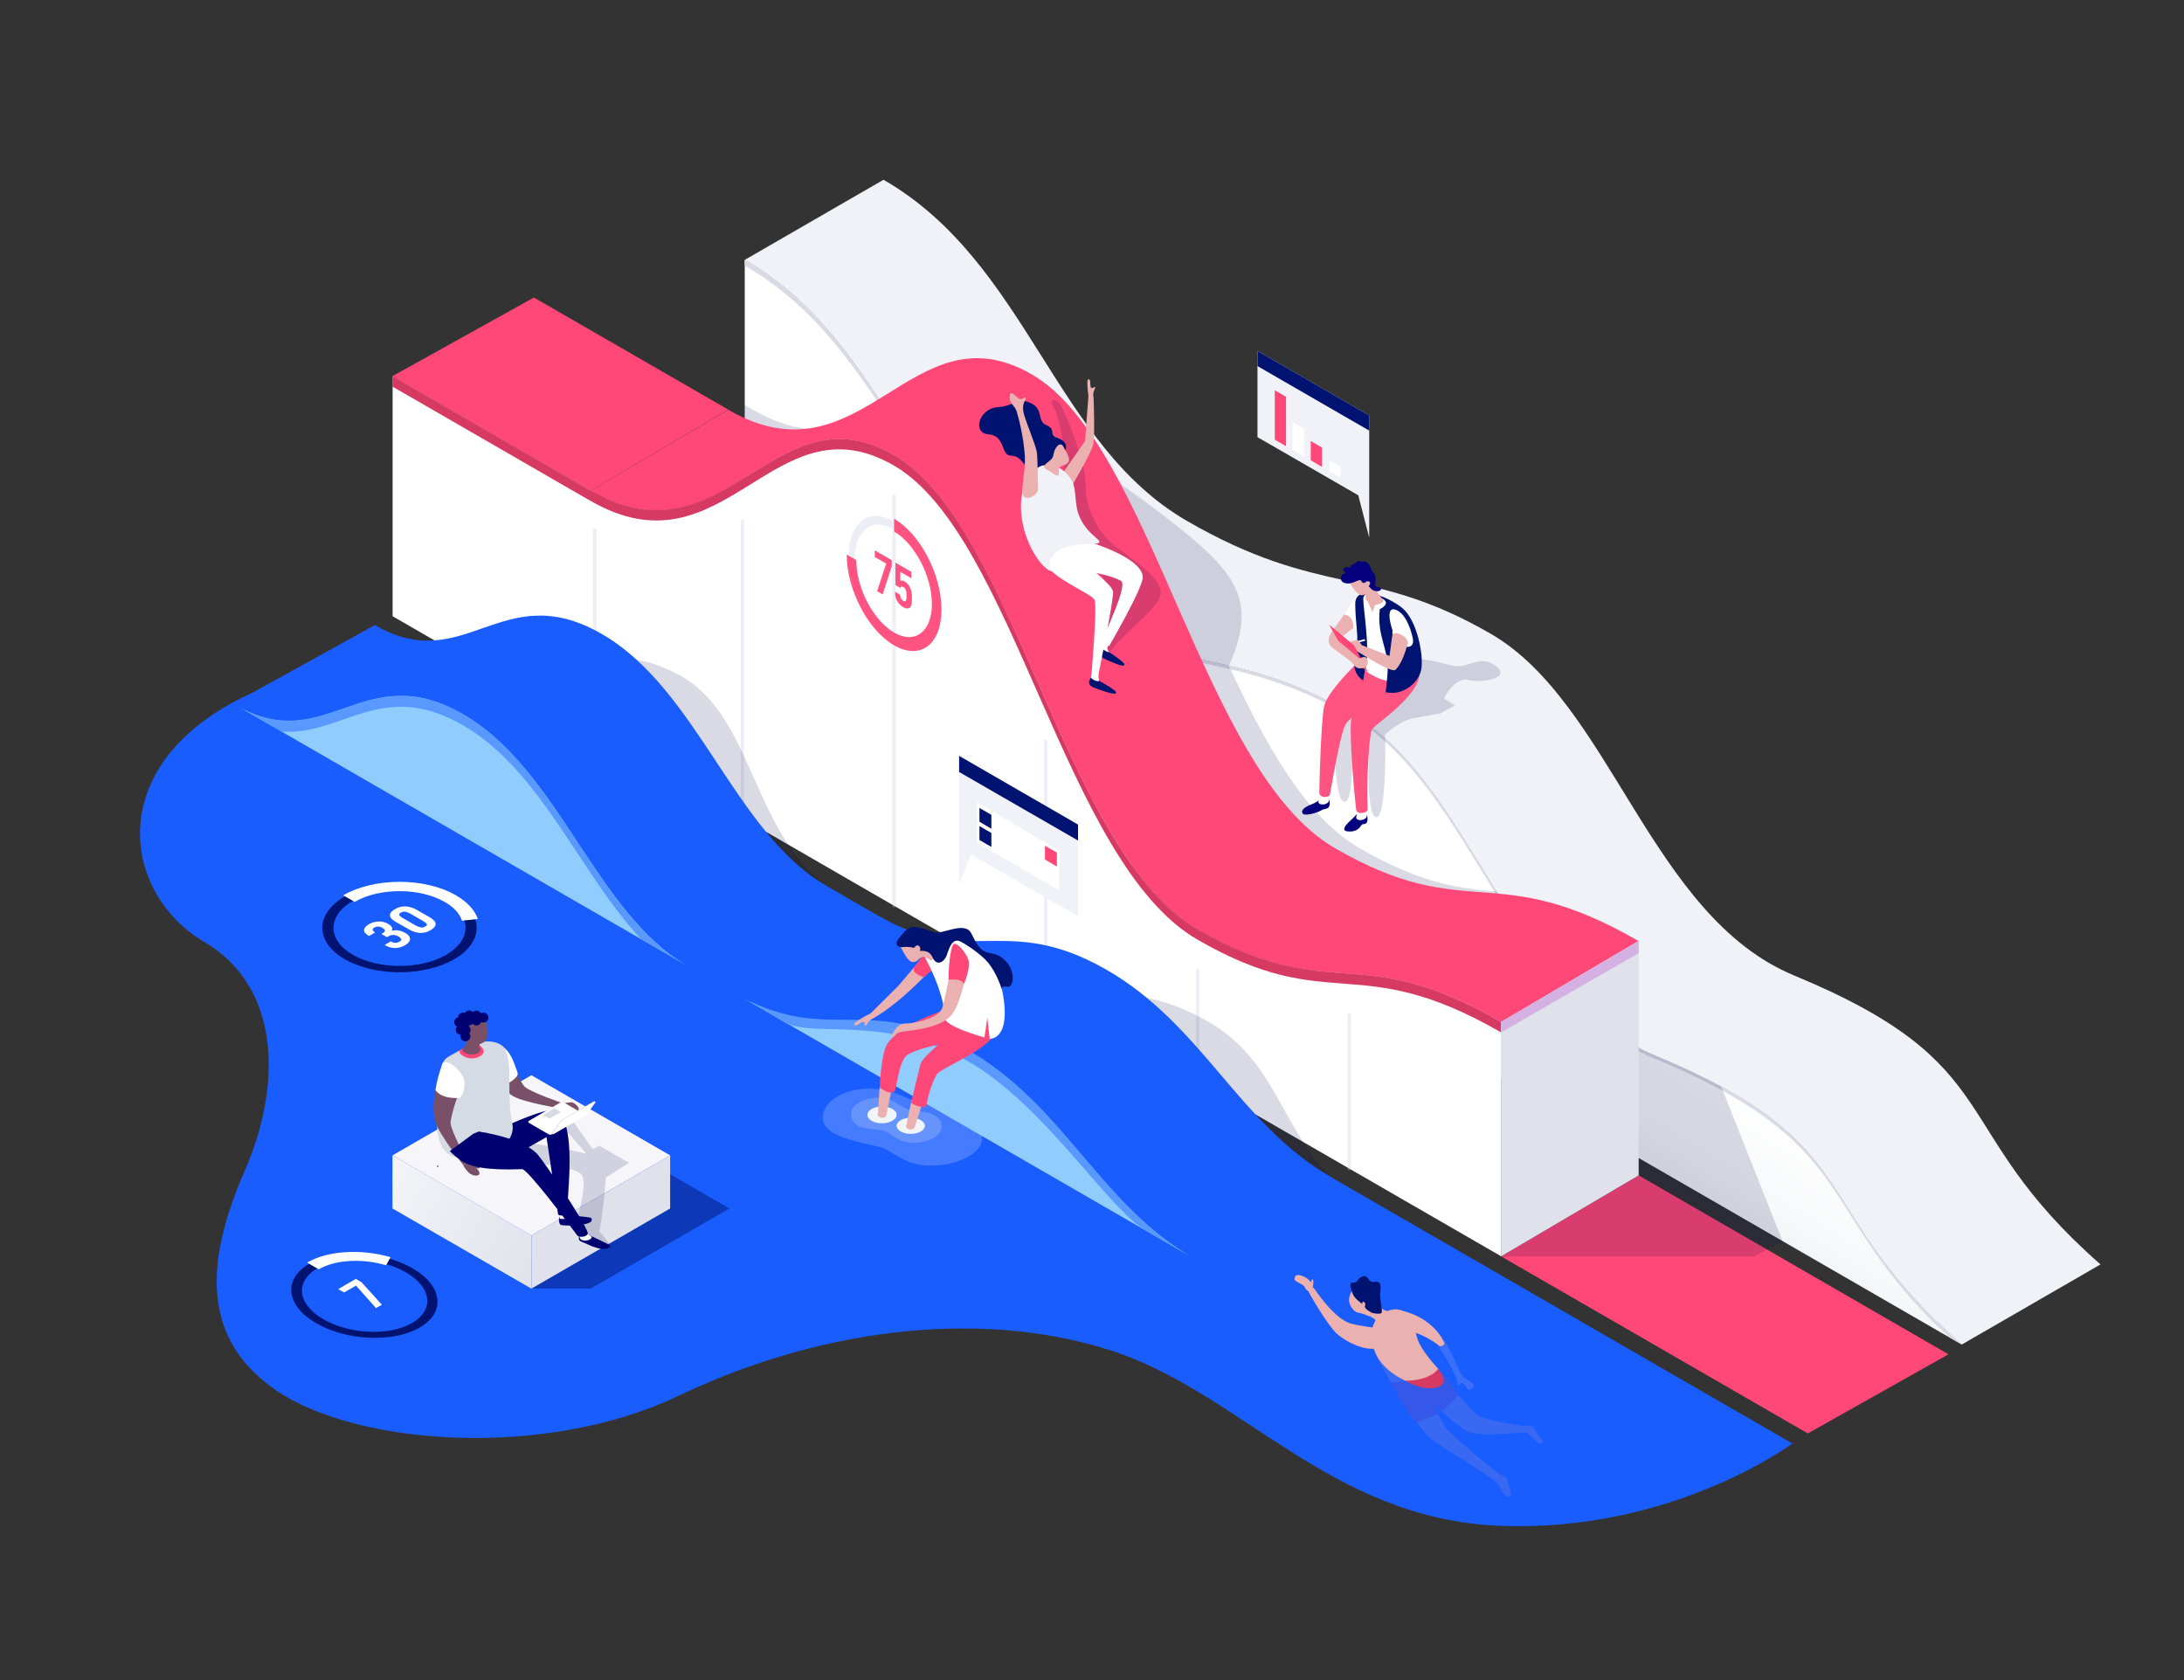 <?xml version="1.0" encoding="utf-8"?>
<!-- Generator: Adobe Illustrator 26.0.1, SVG Export Plug-In . SVG Version: 6.00 Build 0)  -->
<svg version="1.1" id="Layer_1" xmlns="http://www.w3.org/2000/svg" xmlns:xlink="http://www.w3.org/1999/xlink" x="0px" y="0px"
	 viewBox="0 0 1300 1000" style="enable-background:new 0 0 1300 1000;" xml:space="preserve">
<rect x="0" y="0" width="1300" height="1000" fill="#333333" stroke="none"/>
<style type="text/css">
	.st0{fill:#1A5DFF;}
	.st1{fill:#FF4778;}
	.st2{opacity:0.2;fill:#F0F5FA;enable-background:new    ;}
	.st3{fill:#F0F5FA;}
	.st4{opacity:0.15;fill:#F5D5D5;enable-background:new    ;}
	.st5{opacity:0.15;}
	.st6{fill:#EBB0B0;}
	.st7{fill:#D63A63;}
	.st8{fill:#001370;}
	.st9{fill:url(#SVGID_1_);}
	.st10{fill:#F1F2F7;}
	.st11{fill:#D8DAE5;}
	.st12{opacity:0.15;fill:#000C47;enable-background:new    ;}
	.st13{fill:#FFFFFF;}
	.st14{opacity:0.3;}
	.st15{fill:#C3C5E6;}
	.st16{fill:#DFE1EB;}
	.st17{fill:#D5B1E3;}
	.st18{fill:#EDEDF5;}
	.st19{fill:#FF5482;}
	.st20{fill:url(#SVGID_00000151534841463369626970000012744027876174549912_);}
	.st21{fill:url(#SVGID_00000083080895673655915810000009250254993521342891_);}
	.st22{fill:url(#SVGID_00000172427143469541436110000002675198282837966979_);}
	.st23{fill:#91CCFF;}
	.st24{fill:#5999FF;}
	.st25{opacity:0.5;}
	.st26{fill:url(#SVGID_00000034808456718910341570000015570122834584996027_);}
	.st27{fill:#F6F6FA;}
	.st28{fill:#7A5068;}
	.st29{fill:#000070;}
	.st30{fill:#D5DBE4;}
	.st31{fill:#685952;}
</style>
<g>
	<g id="Layer1">
		<path class="st0" d="M150.1,412.4c-89.4,40.6-78.5,118.7-28.6,148.2s43.2,92.7,24.7,135c-21.2,48.5-30.3,98.2,17.5,131.5
			s160.6,41.8,240.4,3.6s174.5-52.3,254.3-27.8s132.2,101.3,234.7,105.3s173.8-49,173.8-49L223.1,372.1L150.1,412.4z"/>
		<polygon class="st1" points="1159.8,806.1 1076.1,853.2 893.5,747.8 975.4,699.6 		"/>
		<g>
			<path class="st2" d="M545.6,655.9c-7.9-2.6-14.3-7.9-28.6-7.9c-15.6,0-27.3,8.2-27.3,17.2c0,13.3,29.4,15.2,36.9,18.6
				s13.1,10,27.4,10c15.7,0,30.5-7.1,30.5-16.1C584.5,660.9,553.5,658.5,545.6,655.9z"/>
			<path class="st2" d="M540.6,660.4c-4.6-1.5-9-7-17.4-7c-9.2,0-16.6,4.3-16.6,9.5c0,11,15.9,8.4,20.3,10.4s8.6,6.9,17,6.9
				c9.2,0,16.6-4.3,16.6-9.5C560.5,660.9,545.2,661.9,540.6,660.4z"/>
			<path class="st3" d="M533.7,663.6c0,2.7-3.9,5-8.7,5s-8.7-2.2-8.7-5s3.9-5,8.7-5S533.7,660.8,533.7,663.6z"/>
			<path class="st3" d="M550.5,670.1c0,2.7-3.8,4.8-8.4,4.8s-8.4-2.2-8.4-4.8s3.8-4.8,8.4-4.8S550.5,667.4,550.5,670.1z"/>
		</g>
		<g>
			<path class="st4" d="M855.9,800.9c4.4,5.8,12,20,11.6,21.8s1.3,2.6,1.7,1s2.4-0.1,3.9,2.5s6-0.9,3.1-3.1s-5.2-2.4-7-6.3
				s-6.3-13.6-8.6-17.6S855.9,800.9,855.9,800.9z"/>
			<g class="st5">
				<path class="st6" d="M829.7,825.2c0,0,13.9,24.2,22.2,31.2c6.7,5.7,27.6,16.8,39.3,26.3c2,1.6,3.2,7.7,6.5,8s0.3-5.2-0.2-8.7
					s-1.3-2.2-4.8-4.4c-3.1-1.9-28.8-23.4-31.7-27.2S846.5,823,846.5,823L829.7,825.2z"/>
				<path class="st6" d="M840.5,822.7c0,0,20.2,21.2,31.8,28.7c7.4,4.7,33.9,0.7,36.3,1.2s5.4,6.8,8.8,6.6s-2.5-4.9-3.7-8.2
					s-3.2-2.1-6.8-2.3s-24.8-3.7-28.3-6.9s-22-24.2-22-24.2L840.5,822.7z"/>
				<path class="st7" d="M856,814.8c4.8,4.7,8.8,10.1,12.2,15.9l-9.8,9.1l-4.5-3.4l2.3,5.3l-12.8,4.9c-5.6-4.3-15.9-24.6-15.9-24.6
					C853.9,823,856,814.8,856,814.8z"/>
				<path class="st6" d="M827.9,823c-3.3-6.7-9.6-16.9-8.9-16.9s30.1,14.5,30.1,14.5L827.9,823z"/>
			</g>
			<path class="st6" d="M781.6,765.1c0.5-3.8-0.4-3.9-0.7-3.5s-0.3,1.5-0.7,1.5s-0.2-0.8-2.4-2.3s-7.4-3.7-7.2,0.7
				c0.1,1.5,5.5,2.9,6.1,4.7c0.5,1.2,1.5,2.2,2.8,2.7l1.8-1C781.2,767.8,781.5,765.6,781.6,765.1z"/>
			<path class="st6" d="M817,790.2c-2.8,14.2,6.3,26.4,21.9,32.6s19.5-5.3,17.1-8.1c-19.5-21.6-9.1-21.1-17.6-31.7
				C831.2,774.4,818.5,782.5,817,790.2z"/>
			<path class="st6" d="M828.4,781.1c0-0.8-3.3-0.3-5.2-1.8c-1.7-1.4-3.2-3-4.6-4.8l-3.2,9c0,0,3.9,1.8,3.3,2.6
				C815.4,790.9,828.3,781.9,828.4,781.1z"/>
			<path class="st6" d="M815.4,783.6c-2.5-1.1-5-1.9-7.7-2.5c-1.4-0.3-5.6-4.1-4.5-9.1c1.3-6.1,9.4-11.2,15.4,2.6L815.4,783.6z"/>
			<path class="st8" d="M805,769.5c0.8,3.2,5.1,5.9,5.6,6.5s-0.1-0.9,0.6-1.1s1.9,0.5,1.3,2.3s2.8,3.4,3.8,4s4.7,1.1,5.9,0.4
				s-1.2-8.2-0.6-12.5s0.3-6.7-3.6-6.1s-3.3-4.4-6.8-3.3s-2.6,3.9-5.8,3.7S804.7,768.2,805,769.5z"/>
			<path class="st6" d="M782.3,767c-1.5-1.7-3.9-0.4-3.8,0.8s12,21.4,17.1,25.9c8.8,7.9,24.9,12.9,28.6,5.6
				c5.5-10.6-3.9-7.5-19.8-11.4C794.4,785.5,782.3,767,782.3,767z"/>
			<path class="st6" d="M855.9,800.4c1.4,1.7,3.9,0.4,3.8-0.8s-2.6-6-7.7-10.6c-8.8-7.9-24.9-12.9-28.6-5.6
				c-5.5,10.6-1,4.7,14.9,8.5C844.7,793.6,850.7,796.5,855.9,800.4z"/>
			<path class="st7" d="M856,814.8c-2.9,4-10,7.1-19.4,7c0,0,8.9,5.7,17.1,4.3c6.2-1,6.3-4.2,5.2-6.7
				C858.2,817.8,857.2,816.2,856,814.8z"/>
		</g>
		<g>
			
				<linearGradient id="SVGID_1_" gradientUnits="userSpaceOnUse" x1="793.498" y1="502.841" x2="709.498" y2="365.841" gradientTransform="matrix(1 0 0 -1 0 1000)">
				<stop  offset="0" style="stop-color:#FFFFFF"/>
				<stop  offset="0.31" style="stop-color:#F8F9FA"/>
				<stop  offset="0.76" style="stop-color:#E5E6EE"/>
				<stop  offset="1" style="stop-color:#D8DAE5"/>
				<stop  offset="1" style="stop-color:#EFEFF3"/>
			</linearGradient>
			<path class="st9" d="M443.3,382V154.7c85.9,49.6,101.1,157.2,180.6,203.1s108.9,25.6,180.6,67.1s95.1,168,180.6,203.4
				c129.3,53.6,89.2,90.3,182.6,172L443.3,382z"/>
			<path class="st10" d="M1067.9,580.6c-85.6-35.5-108.9-162-180.6-203.4S786.1,356,706.6,310.1S611.8,156.5,525.9,107l-82.6,47.7
				c85.9,49.6,101.1,157.2,180.6,203.1s108.9,25.6,180.6,67.1s95.1,168,180.6,203.4c129.3,53.6,89.2,90.3,182.6,172l82.6-47.7
				C1157.1,670.8,1197.2,634.2,1067.9,580.6z"/>
			<path class="st11" d="M985.2,628.3c-85.6-35.5-108.9-162-180.7-203.4s-101.1-21.1-180.6-67.1c-77.7-44.8-94-148.5-174.7-199.5
				l-5.9-3.6v3.4c85.9,49.6,101.1,155.7,180.6,201.6s108.9,25.6,180.6,67.1s95.1,168,180.6,203.4c119.3,49.5,96.4,87.1,165.2,156.4
				l10.3,9.5l7.2,4.1C1074.4,718.5,1114.6,681.9,985.2,628.3z"/>
			<path class="st12" d="M1024.6,646.8c-12.8-6.8-26-13-39.4-18.5c-42.1-17.5-69.2-57-94.3-97.6c-22.3-1.8-45.2-4.8-81.4-25.7
				c-32.2-18.6-56.1-61.5-78-108.7c17.2-38.6,4.8-55.3-34.2-85.8s-123.2-90.1-170.2-66.7c-22,12-46.2,19-78.9,0.1l-5-2.9V382
				l258,149l73.8,42.6l129,74.5l-10.6,99.8h150.7l17-9l0,0L1024.6,646.8z"/>
		</g>
		<g>
			<path class="st13" d="M712.9,553.1C633.3,507.2,604,312.4,532.2,270.9s-100.4,67.4-180.6,21l-117.9-68v142.9l118,68.1
				l541.9,312.9V608.3C807.7,558.8,792.4,599,712.9,553.1z"/>
			<path class="st1" d="M794.7,504.9C715.2,459,685.9,264.2,614.1,222.8s-100.4,67.4-180.6,21.1L351.6,292
				c80.2,46.3,108.9-62.5,180.6-21s101.1,236.2,180.6,282.1s94.8,5.7,180.7,55.2l81.8-48.2C889.5,510.6,874.3,550.8,794.7,504.9z"/>
			<path class="st7" d="M893.5,608.3c-85.9-49.6-101.1-9.3-180.7-55.2S604,312.4,532.2,270.9c-68.8-39.7-98,58.6-171,26l-9.7-5v6.2
				c80.2,46.3,108.9-62.5,180.6-21s101.2,236.3,180.7,282.2s94.8,5.7,180.7,55.2V608.3z"/>
			<g class="st14">
				<path class="st15" d="M712.9,644.5c-0.6,0-1-0.4-1-1v-66c0-0.6,0.4-1,1-1s1,0.4,1,1v66C713.9,644,713.4,644.5,712.9,644.5z"/>
				<path class="st15" d="M532.2,540.2c-0.6,0-1-0.4-1-1V295.4c0-0.6,0.4-1,1-1s1,0.4,1,1v243.8
					C533.2,539.7,532.8,540.2,532.2,540.2z"/>
				<path class="st15" d="M803.2,696.6c-0.6,0-1-0.4-1-1V604c0-0.6,0.4-1,1-1s1,0.4,1,1v91.7C804.2,696.2,803.7,696.6,803.2,696.6z"
					/>
				<path class="st15" d="M622.5,592.3c-0.6,0-1-0.4-1-1v-150c0-0.6,0.4-1,1-1s1,0.4,1,1v150C623.5,591.9,623.1,592.3,622.5,592.3z"
					/>
				<path class="st15" d="M441.9,488c-0.6,0-1-0.4-1-1V310.4c0-0.6,0.4-1,1-1s1,0.4,1,1V487C442.9,487.6,442.5,488,441.9,488z"/>
				<path class="st15" d="M354,437.3c-0.6,0-1-0.4-1-1V315.5c0-0.6,0.4-1,1-1s1,0.4,1,1v120.8C355,436.8,354.6,437.3,354,437.3z"/>
			</g>
			<polygon class="st16" points="975.4,560.2 975.4,699.6 893.5,747.8 893.5,608.3 			"/>
			<polygon class="st17" points="893.5,608.3 893.5,614.5 975.4,567.3 975.4,560.2 			"/>
			<path class="st12" d="M403.2,401.2c-26-13.4-36.6-8-51.6-8v53l140.5,81.1C447,494.6,448.5,424.5,403.2,401.2z"/>
			<path class="st12" d="M792.4,700.7c-30.4-29.9-32.8-69.7-73.9-93c-51.9-29.5-85.6-7.5-126.8-22.8L792.4,700.7z"/>
			<polygon class="st1" points="433.5,243.8 351.6,292 233.6,223.9 317.8,177.1 			"/>
			<polygon class="st7" points="351.6,292 351.6,298.2 233.6,230.1 233.6,223.9 			"/>
			<g>
				<path class="st18" d="M532.2,382.5c-14.9-8.6-27-31.8-27-51.7s12.1-29,27-20.4s27,31.8,27,51.7S547.1,391.1,532.2,382.5z
					 M532.2,315.1c-13-7.5-23.5,0.5-23.5,17.8s10.5,37.4,23.5,44.9s23.5-0.5,23.5-17.8S545.2,322.6,532.2,315.1z"/>
				<path class="st19" d="M532.2,384.1c-15.6-9-28.2-33.2-28.2-54l5.7,3.3c0,16.6,10.1,35.9,22.5,43.1s22.5-0.5,22.5-17
					s-10.1-35.9-22.5-43.1v-7.6c15.6,9,28.2,33.2,28.2,54S547.8,393.1,532.2,384.1z"/>
				<g>
					<path class="st19" d="M530.7,337.4l-5.3,16.4l-3.3-1.9l5.4-16.4l-6.8-4v-3.9l10.1,5.8V337.4z"/>
					<path class="st19" d="M532.8,352.7v-0.5l3,1.8v0.2c0,0.7,0.2,1.4,0.5,2c0.3,0.6,0.8,1.1,1.4,1.4c0.7,0.4,1.1,0.4,1.4,0
						c0.4-0.6,0.5-1.4,0.5-2.1v-1.8c0-0.9-0.1-1.9-0.5-2.7c-0.3-0.7-0.8-1.3-1.5-1.6c-0.8-0.5-1.5-0.3-1.8,0.5l-2.8-1.7v-13.3
						l9.5,5.5v3.8l-6.6-3.8v5.3c0.8-0.3,1.8-0.2,2.5,0.4c1.5,0.8,2.6,2.1,3.3,3.7c0.8,1.8,1.2,3.7,1.1,5.6v2.2
						c0,2.1-0.5,3.6-1.4,4.2s-2.2,0.5-3.8-0.4C534.6,359.6,532.7,356.3,532.8,352.7L532.8,352.7z"/>
				</g>
			</g>
		</g>
		<g>
			<path class="st12" d="M659.1,390c10.2-14.5,33.1-29.1,31.8-38.1s-15.8-18.3-26.6-26.5s-18.2-22.8-18.1-36.9s-12.6-44.4-15.2-48.1
				s-7.3-3.2-3.8,2.2s8.1,30.6,5.8,38.6s-11,46.6,0,52.7s25.1,3,24.9,16S655.2,395.5,659.1,390z"/>
			<path class="st6" d="M638.4,288.5c0,0,10.9-18.2,12.4-24.2c0.9-3.7,0.3-25.2,0.1-27.9c-0.3-1.4-0.2-3,0.5-4.3
				c0.5-1,1.1-2.4-0.6-1.4c-1.4,0.9-1.7-0.4-1.8-1.9s0.1-2.3-0.5-2.8c-0.9-0.8-1.5-0.2-1.2,4.3s0.8,4.9,0.5,6.5
				c-0.2,1.3-1.9,25.7-1.9,25.7l-13,18.6C633,281.1,634.9,289,638.4,288.5z"/>
			<path class="st13" d="M656.8,380l-0.5,2.9c-0.2,0.8-0.5,1.6-0.9,2.3c-0.2,0.3-0.3,0.6-0.3,1l3.9,3.9l1.2-1.8c0,0-1.2-1.9-1.1-2.5
				c0.2-0.7,0.4-1.4,0.6-2.1l1.1-3.3L656.8,380z"/>
			<path class="st8" d="M657.8,392.3c-2.5-1.2-4.9-3.3-3.7-5.2c0.4-0.7,1.4-2.1,1.4-2.1c0.7,2.1,4.5,3.4,4.8,3.2c0,0,9.3,6.1,9,7.3
				c-0.1,0.2-0.1,0.3-0.2,0.5C668.2,397.1,660.1,393.4,657.8,392.3z"/>
			<path class="st13" d="M649.7,401.3c0,0-0.8,3.7-1,4.4s7.2,4.7,5.2-2.2c-0.1-1.2-0.1-2.4,0-3.6L649.7,401.3z"/>
			<path class="st8" d="M652.2,409.7c-2.5-0.9-4.5-2.1-3.9-4.2c0.2-0.6,1-2.4,1-2.4c0.5,1.6,4.6,2.9,4.9,2.1c0,0,10,5.5,10.1,6.8
				c0,0.2,0,0.4-0.1,0.6C663.7,413.9,654.7,410.6,652.2,409.7z"/>
			<path class="st13" d="M638.2,319.8c17.3,4,42,13.7,42,23.8c0,6.7-20,40.9-20,40.9s-3.5-0.3-4.4-1.6c0-3.1,16.2-34.6,11.4-37.2
				c-9.3-5.1-31.6-7.3-31.6-7.3L638.2,319.8z"/>
			<path class="st13" d="M621.2,331.9c0.1,11,29.7,21.3,30.5,25.6c1.2,7-2,43.7-2,43.7c0.6,1.2,4.1,1.6,4.1,0.4
				c0,0,9.6-46.6,8.7-49.6c-1.4-5.1-14.3-13.3-19-20.3c-1.6-2.4-6-9.4-6-9.4S621.1,314,621.2,331.9z"/>
			<path class="st10" d="M623.8,339.1c-8.4-5.5-20.9-29.2-14.2-50.1c7.1-22.2,26.1-10.4,29.2-1.2s-1.7,19.6,13.8,32.5
				c8.5,7.1-15.5-0.8-25.3,9.6C621.4,336.3,628.4,342.1,623.8,339.1z"/>
			<path class="st8" d="M623,277c-5.3-0.7-6.3,4.3-10.1,2.2s-5.2-8-11.2-8s-3.2-12-13.3-12.7s-5.4-15.4,5.2-16.1s11.8-6.3,19.9-2.5
				s3.4,10.7,9.4,13.2s1.3,5.7,5.9,7.3s6.8,3.9,5.3,7.7S629.1,277.9,623,277z"/>
			<path class="st6" d="M608.5,291.4c0.6-9.1,2.2-13.3,1.3-23c-0.8-8-2.4-16-4.7-23.7c-1.2-3.6-4.6-4.4-4-9.2s5,3.4,7.1,2
				s2.9-1.1,2.1,0.5s-2.1,3.8-0.8,8.6s6.7,17.6,7.6,22.2c0.7,3.7,0.5,17.8,0.8,22.1S607.9,300.5,608.5,291.4z"/>
			<path class="st6" d="M632.4,265c5,8.1,4.3,9.4,2.9,10.8s-2.4,0.7-4.1,2s-0.5,2.9-1.1,5c-0.4,1.5-4.9-2.2-7-3.3
				c-3.5-1.8-0.5-3.4,2.1-5.6s1.2-3.9,3.3-7.3S632.4,265,632.4,265z"/>
		</g>
		<g>
			<path class="st12" d="M799.1,476.7c-4.6-3.9-5.6-37.3-3-45.4s11.3-8.5,11.3-8.5l-2.8,13.3C804.6,436,806.9,483.3,799.1,476.7z"/>
			<path class="st12" d="M818,485.9c-4.6-3.9-4.1-45.1-1.5-53.2l8,4.6C824.5,437.3,825.8,492.5,818,485.9z"/>
			<path class="st12" d="M836.6,391.9c20.6,0.3,24.5,5,32.1,4.6s13.2-6.7,22,0.2s-8.2,10.1-16.7,8c-6.9-1.7-12.8,7.4-14.4,11.1
				l6.4,4.1l-8.7,4.8c0,0-5.7,0.9-15.4,2.7s-17.5,9.9-17.5,9.9l-19.2-11.1L836.6,391.9z"/>
			
				<linearGradient id="SVGID_00000121961426897914216300000018050469247335499692_" gradientUnits="userSpaceOnUse" x1="-3608.124" y1="472.244" x2="-3616.484" y2="468.664" gradientTransform="matrix(-1 0 0 -1 -2713.27 1000)">
				<stop  offset="0" style="stop-color:#04007E"/>
				<stop  offset="1" style="stop-color:#BB1AFF"/>
			</linearGradient>
			<path style="fill:url(#SVGID_00000121961426897914216300000018050469247335499692_);" d="M790.6,475.4c1.3,1.3,1.1,4.2,0.2,5.2
				s-2.8,0.8-3.9,1.5c-2.9,1.9-9.6,3.4-11,2.5s-1.8-3.4,5.1-6c1.7-0.6,3.3-1.6,4.6-2.8L790.6,475.4z"/>
			<path class="st13" d="M790.5,473c0.1,1.1,0.2,2.3,0.5,3.4c0.1,0.4-0.1,0.8-0.4,1.1c-1.3,1.3-3.3,1.7-5,1c0,0-1.3-0.5-0.7-2.2
				c0.4-1.2,0.7-2.5,0.9-3.8L790.5,473z"/>
			
				<linearGradient id="SVGID_00000097478444353158929750000010741476032719910840_" gradientUnits="userSpaceOnUse" x1="-3609.732" y1="471.971" x2="-3616.412" y2="469.101" gradientTransform="matrix(-1 0 0 -1 -2713.27 1000)">
				<stop  offset="0" style="stop-color:#04007E"/>
				<stop  offset="1" style="stop-color:#BB1AFF"/>
			</linearGradient>
			<path style="fill:url(#SVGID_00000097478444353158929750000010741476032719910840_);" d="M813.1,484.7c1.3,1.3,1.1,4.2,0.2,5.2
				s-2.3,0.2-3,1.3c-2.5,4.3-6.9,3.8-8.5,3.6c-2.3-0.2-2.5-2.2,1.4-5.8c1.6-1.4,3-2.9,4.4-4.4L813.1,484.7z"/>
			<path class="st19" d="M828.5,380.4c4.5,10.9,5.5,16.3-3.6,26.8s-22.2,20.8-23.9,23.9s-3.7,9.9-9.4,41.8c-0.3,2-6.4,2.4-6.3-1.2
				c0-6.3,1.1-42.1,2.8-51s20-26.4,20-26.4L828.5,380.4z"/>
			<path class="st13" d="M813,482.3c0.1,1.1,0.2,2.3,0.5,3.4c0.1,0.4-0.1,0.8-0.4,1.1c-1.3,1.3-3.3,1.7-5,1c0,0-1.3-0.5-0.7-2.2
				c0.4-1.2,0.7-2.5,0.9-3.8L813,482.3z"/>
			<path class="st6" d="M805.5,373.8c-5.5,4.2-7.8,5.9-7.8,5.9l-5.4-2.9l7.7-11l2.6-2.1l3.5,4.9L805.5,373.8z"/>
			<path class="st19" d="M841.6,387.9c4.5,10.9,5.5,16.3-3.6,26.8s-19.7,16.6-21.4,19.7s-3.4,32.6-2.5,47.4c0.1,2-6.4,3.6-6.9,0
				c-0.6-4.5-4.5-45.5-2.8-54.4s16.8-25.5,16.8-25.5L841.6,387.9z"/>
			<path class="st13" d="M807.5,355.9l0.2,19.2c0,0-0.7-2-2.1-1.2c0,0,0.6-7.5-5.5-8.1C800,365.7,805.6,356.9,807.5,355.9z"/>
			<path class="st13" d="M845,395.3c-1.7,9.5-13.4,14.8-28.3,6.5s-7.9-11.5-7.6-19.4s1.9-10.7-1.5-22.4s17.1-5.4,25.7,1.8
				S846.5,386.6,845,395.3z"/>
			<path class="st8" d="M834.8,362c8.6,7.2,12.7,27.6,11.2,36.4c-1.3,7.5-10.6,16.1-21.2,13.6c0.2-1.4,1.2-10.3,1.2-13.4
				c0.3-12.9-6.5-20.3-4.7-36c0,0,7.6-3.5,0.9-6.6s-9.8-3.1-10.6-0.6s2.7,21.4,2.2,35.2c-0.2,5-2.2,12.1-2.4,14.5
				c-9.1-6.4-3.8-15.9-3.5-22.9c0.2-7.9-1-10.4-1.2-22.5C806.4,347.3,826.1,354.8,834.8,362z"/>
			<path class="st6" d="M817.7,348.3c3,6.3,5.1,7.9,5.7,9s-2.4,2.6-4.9,2.8l-1.6,4.2l-2.8-6.4c0,0-1.5-0.6-1.2-2s-0.5-2.5-0.9-3.4
				S817.7,348.3,817.7,348.3z"/>
			<path class="st6" d="M817.8,347.2c-0.1,4.5-3.8,6.4-6.8,7.1s-9.8-8.8-8.8-13s7.6-8.3,11.3-5.2S817.8,347.2,817.8,347.2z"/>
			<path class="st13" d="M807.2,382.8c0,0,0.1,0,0.1,0l4.9-1.3c0.3-0.1,0.4-0.4,0.4-0.6c0,0,0,0,0,0c-0.1-0.3-0.3-0.4-0.6-0.4
				c0,0,0,0,0,0l-4.9,1.3c-0.3,0.1-0.4,0.3-0.4,0.6c0,0,0,0,0,0C806.7,382.6,806.9,382.8,807.2,382.8z"/>
			<path class="st13" d="M830.3,362.8c5.3,1.4,9,9.4,10.6,16.9s-5.9,5.7-8.5,2.9S823.1,360.9,830.3,362.8z"/>
			<path class="st6" d="M806.8,381.1c1.9-0.4,2.1,0.6,3.8,2.9l0,0l16.5,6.4c0,0,2.6-21,3.8-24.2l7.9,13.4
				c-2.8,11.9-5.8,16.8-8.2,19.1c-1.9,1.9-16.8-7.3-22.7-11l0,0c0,0-1.9,0.4-5-2.1S804.7,381.6,806.8,381.1z"/>
			
				<linearGradient id="SVGID_00000111902108171989200480000012622592953018211993_" gradientUnits="userSpaceOnUse" x1="-3555.11" y1="644.677" x2="-3562.74" y2="641.497" gradientTransform="matrix(-1 0 0 -1 -2713.27 1000)">
				<stop  offset="0" style="stop-color:#04007E"/>
				<stop  offset="1" style="stop-color:#BB1AFF"/>
			</linearGradient>
			<path style="fill:url(#SVGID_00000111902108171989200480000012622592953018211993_);" d="M818.6,347.3c-0.6,3,2.6,1.3,3.3,3.1
				s-4,2.2-5.8,0c-1-1.3-1.9-0.8-0.8-2.5s-1.4-2.6-2.5-1.4s-2.3-0.1-2.8-1s-3.9,1.3-6.4,1.7s-5.9-0.4-5.4-3.5s1.9-1.4,2.4-2.6
				s-2.1-1.1-0.6-2.8s3.3,0.3,3.8-1s2.8-1.6,3.7-2.9s2.8,0.5,3.4,0s3.4-0.5,4.9,3.4s1.4,2.3,2.4,4.1S818.6,347.3,818.6,347.3z"/>
			<polygon class="st1" points="806,384.1 791.1,371.8 799.7,387.5 814.5,400.5 			"/>
			<path class="st6" d="M793.2,375.6c-3.9,5.2-2.1,7.6-1,9.1s12.1,8.3,13.7,11.1s5.4,2.1,6.7,1.4s2.1-3.2,1.2-5.1
				c-1-2.3-4.6-0.1-4.6-0.1l-13-10.9L793.2,375.6z"/>
			<path class="st13" d="M828.8,377.5c2.4-2,8.7,1.2,9.2,4.7l1.6-1.9l-4.2-12l-4.1-3.7l-2.1,1.5L828.8,377.5z"/>
		</g>
		<g>
			<path class="st23" d="M140.5,419.8l269,155.3c-55.3-31.9-76.7-117.6-134.5-150.4C216,391.2,193.9,450.6,140.5,419.8z"/>
			<path class="st0" d="M357.6,377c-59-33.5-81,26-134.5-4.9l-82.6,47.7c53.4,30.8,75.5-28.6,134.5,4.9
				c57.8,32.8,79.2,118.5,134.5,150.4l82.6-47.7C436.8,495.4,415.3,409.8,357.6,377z"/>
			<path class="st24" d="M275,424.7c-56.7-32.2-79.3,21.5-128.5-1.8l-0.3,0.2l21.3,12.3c35.8,2.9,59.4-31.4,107.4-4.1
				c47,26.7,70,88.6,106.8,127.8l27.7,16C354.1,543.2,332.7,457.5,275,424.7z"/>
		</g>
		<g>
			<path class="st23" d="M440.8,593.2l269,155.3c-55.3-31.9-76.8-91.1-134.5-123.9C516.3,591.1,494.2,624,440.8,593.2z"/>
			<path class="st0" d="M657.9,576.8c-59-33.5-81-0.6-134.5-31.4l-82.6,47.7c53.4,30.8,75.5-2.1,134.5,31.4
				c57.8,32.8,79.2,92,134.5,123.9l82.6-47.7C737.1,668.8,715.7,609.6,657.9,576.8z"/>
			<path class="st24" d="M575.3,624.5c-56.7-32.2-79.3-5-128.5-28.3l-0.3,0.2l21.3,12.3c15.7,9.1,59.5-4.9,107.4,22.4
				c47.1,26.7,83.7,88,106.8,101.3l27.7,16C654.4,716.5,633,657.3,575.3,624.5z"/>
		</g>
		<g>
			<path class="st8" d="M270.3,571c-17.9,10.3-47,10.3-65,0s-17.9-27.2,0-37.5s47.1-10.3,65,0S288.2,560.7,270.3,571z M210,536.2
				c-15.3,8.9-15.3,23.3,0,32.1s40.3,8.9,55.6,0s15.3-23.3,0-32.1S225.4,527.3,210,536.2z"/>
			<path class="st13" d="M284.4,547l-9.4,1c-1.4-4.3-5-8.2-10.4-11.2c-14.8-8.5-38.8-8.5-53.5,0l-6.8-3.9
				c18.5-10.7,48.6-10.7,67.1,0C278.1,536.8,282.6,541.6,284.4,547z"/>
			<g>
				<path class="st13" d="M229.6,562.8l-0.6-0.4l3.7-2.1l0.4,0.3c0.7,0.4,1.5,0.6,2.3,0.6c0.8,0,1.6-0.3,2.4-0.7
					c0.7-0.4,1.1-0.9,1-1.4s-0.5-1-1.3-1.5l-0.6-0.3c-0.8-0.5-1.8-0.8-2.8-0.8c-1,0-1.9,0.2-2.7,0.7l-1.1,0.6l-3.3-1.9l1-0.6
					c0.8-0.4,1.1-0.9,1.1-1.4c0-0.5-0.4-1-1.2-1.4l-0.4-0.3c-0.7-0.4-1.5-0.7-2.4-0.7c-0.8,0-1.6,0.2-2.3,0.6
					c-0.7,0.4-1.1,0.8-1,1.3s0.4,0.9,1,1.3l0.5,0.3l-3.6,2.1l-0.5-0.3c-1.7-1-2.6-2.1-2.5-3.3s1.1-2.3,2.9-3.4
					c1.8-1,3.8-1.6,5.8-1.6c1.9-0.1,3.9,0.4,5.6,1.4l0.5,0.3c0.8,0.4,1.4,1,1.8,1.8c0.3,0.6,0.2,1.4-0.1,2c1.3-0.3,2.6-0.4,3.9-0.2
					c1.3,0.2,2.6,0.7,3.7,1.3l0.6,0.3c1,0.5,1.9,1.3,2.4,2.3c0.4,0.8,0.3,1.7-0.1,2.5c-0.6,1-1.4,1.7-2.4,2.3
					c-1.8,1.1-3.8,1.7-5.9,1.8C233.3,564.3,231.3,563.8,229.6,562.8z"/>
				<path class="st13" d="M243.1,553l-7.4-4.2c-2.3-1.3-3.5-2.6-3.6-3.9c-0.1-1.3,0.8-2.5,2.9-3.7c1.9-1.2,4.2-1.8,6.4-1.7
					c2.4,0.1,4.7,0.9,6.7,2.1l7.4,4.2c2.4,1.4,3.7,2.7,3.8,4s-0.8,2.5-2.9,3.8c-2,1.2-4.2,1.8-6.5,1.7
					C247.6,555.1,245.2,554.3,243.1,553z M251.3,547.9l-6.4-3.7c-1.1-0.7-2.3-1.2-3.6-1.5c-0.9-0.2-1.9,0-2.7,0.5
					c-0.9,0.5-1.2,1-0.9,1.5c0.7,0.9,1.6,1.6,2.7,2.1l6.4,3.7c1.1,0.7,2.3,1.2,3.6,1.5c0.9,0.2,1.9,0,2.7-0.5c0.9-0.5,1.2-1,0.9-1.6
					C253.3,549.1,252.3,548.4,251.3,547.9L251.3,547.9z"/>
			</g>
		</g>
		<g>
			<path class="st6" d="M523.6,647.2c0,0-1,14.6-1.1,16.4s4.6,2.8,5.1,0s3.1-14.8,3.1-14.8L523.6,647.2z"/>
			<path class="st6" d="M542.8,654.1c0,0-3.1,14.4-3.4,16.2s4.3,3.2,5.1,0.5s4.1-12.7,4.1-12.7L542.8,654.1z"/>
			<path class="st6" d="M558.5,572.4c0,0-20.2,23.2-38.5,33.6c-1.5,0.6-2.8,1.7-3.6,3.1c-0.7,1.1-1.6,2.5-1.7,0.3
				c-0.1-1.9-1.4-1.3-2.8-0.4s-2,1.5-2.8,1.3c-1.3-0.3-1.1-1.2,3.2-3.9s4.9-2.3,6.3-3.6c1-1,16.3-16.2,16.3-16.2l17.1-20.2
				C552,566.5,558.1,568.6,558.5,572.4z"/>
			<path class="st1" d="M556.7,576.4c-2.4,1.6-4.7,3.3-6.9,5.2c0,0-8.6-2.4-5.1-6.6c0.3-0.3,6.1-8.4,6.1-8.4L556.7,576.4z"/>
			<path class="st1" d="M574.6,597.6c-19.1,4.5-43.6,15.3-47.5,25.9c-2.8,7.5-3.5,23.7-3.5,23.7s5.7,5.1,9.1,2.2
				c1.7-6,2.7-18.9,8-21.9c10.3-5.7,36.8-9.2,36.8-9.2L574.6,597.6z"/>
			<path class="st1" d="M593.4,611.2c-0.1,12.2-33.4,24.1-35.8,28.3c-4.8,8.4-6.3,19.1-6.3,19.1c-0.7,1.4-8.9-1.1-8.9-2.4
				c0,0,4.5-19.1,5.4-22.5c1.6-5.7,15.8-14.8,21-22.6c1.7-2.6,6.6-10.5,6.6-10.5S593.5,591.1,593.4,611.2z"/>
			<path class="st13" d="M589.1,618.3c0,0,11.4,0.9,8.5-22.5c-2.4-19.5-10.7-27.1-28-36.9c-16.2-9.1-20.2,3.4-19.1,10.6
				c0.1,0.7,5.1,9.2,8.5,19.5c1.7,5.2,3.4,11.1,2.9,16.1c-0.6,5.8,24.1,12.4,24.1,12.4l1.7-11.7L589.1,618.3z"/>
			<path class="st6" d="M536,563.5c4.8,9.4,6.4,9.5,8.5,9s2-1.9,4.3-2.8s3,1.2,5.3,1.9c1.7,0.5,1.9-4.5,0.2-6.7s-2.2-4.5-5.8-3.2
				s-4.4-1-8.8-1.1S536,563.5,536,563.5z"/>
			<path class="st8" d="M535.2,558.3c-3.9,4.8,0.5,5.8,2.5,5.4c2.1-0.2,4.3-0.1,6.4,0.5c2.6-3.8,4.4,0.6,3.5,1.4
				c-1.4,1.2,5.1-1.4,7.4,4.1s7,3.5,8.7-1.6c1.5-4.6,3.5-9.9,8-7.7s12.9,8.3,16.3,12.4c5.5,6.6,8.2,15.8,8.2,15.8
				c0.6-3.5,4.8,1.3,6.2-3.5c2.2-7.3-4-16.4-12-17.6c-6.9-1-8.4-4.4-12.3-12s-17.5,1.2-22.3-0.7
				C541.5,549.4,540.6,551.7,535.2,558.3z"/>
			<path class="st6" d="M573.8,585.7c-4.4,14.4-5.4,21-18.7,25s-19.7,2.2-22.4,5.4s-1.8,0.1-1.6-0.4s2.2-4.2,3.9-5.3
				c1.3-0.9,2.9-1.4,4.4-1.2c1.8,0.1,19.2-2,21.5-9.5c1.6-5.3,3.7-16.4,3.7-16.4l6.1-2.5L573.8,585.7z"/>
			<path class="st1" d="M567.2,562.4c-2.6,5.5-2.6,20.8-2.6,20.8s7.6-1.3,9.2,2.5c0,0,3.5-8.4,2.9-13.1S568.7,559.3,567.2,562.4z"/>
		</g>
		<g>
			<path class="st8" d="M249.8,790.2c-15.7,9.1-43.2,7.9-61.4-2.5s-20.1-26.4-4.4-35.4s43.2-7.9,61.4,2.5S265.5,781.2,249.8,790.2z
				 M188.8,755c-13.4,7.8-11.8,21.4,3.8,30.3s39.1,10,52.6,2.2s11.8-21.4-3.8-30.3S202.2,747.2,188.8,755z"/>
			<path class="st13" d="M229.8,753.1c-13.7-4.1-29.9-3.5-40.1,2.4l-6.9-4c12.6-7.3,32.6-8.2,49.7-3.2L229.8,753.1z"/>
			<path class="st13" d="M215.2,763.2l12.1,13.4l-3.5,2l-11.9-13.4l-7.1,4.1l-3.5-2l10.5-6.1L215.2,763.2z"/>
		</g>
		<g>
			<polygon class="st10" points="815,300 815,247.3 748.5,208.9 748.5,260.2 808.5,294.8 815,320 			"/>
			<polygon class="st8" points="815,247.3 815,256.3 748.5,217.9 748.5,208.9 			"/>
			<polygon class="st1" points="765.5,236.2 765.5,265.6 758.8,261.7 758.8,232.3 			"/>
			<polygon class="st13" points="776.2,255.2 776.2,271.7 769.4,267.8 769.4,251.3 			"/>
			<polygon class="st13" points="798,277.9 798,284.3 791.3,280.4 791.3,274 			"/>
			<polygon class="st1" points="786.9,266.4 786.9,277.9 780.2,274 780.2,262.5 			"/>
		</g>
		<g>
			<polygon class="st10" points="570.9,504.9 570.9,449.9 641.7,490.8 641.7,545.4 577.9,508.5 570.9,526.2 			"/>
			<polygon class="st8" points="641.7,490.8 641.7,500.3 570.9,459.5 570.9,449.9 			"/>
			<polygon class="st13" points="630.5,506.5 630.5,529.9 581.6,501.7 581.6,477.4 			"/>
			<polygon class="st1" points="622,511.6 629.1,515.8 629.1,507.5 622,503.4 			"/>
			<polygon class="st8" points="583,489.1 590.1,493.3 590.1,485 583,480.9 			"/>
			<polygon class="st8" points="583,500 590.1,504.1 590.1,495.8 583,491.7 			"/>
		</g>
		<g class="st25">
			<polygon class="st8" points="434.2,719.3 351.6,671.6 316.3,671.6 316.3,767 351.6,767 351.6,767 			"/>
		</g>
		<g>
			
				<linearGradient id="SVGID_00000026843168638643063890000008422819314704132494_" gradientUnits="userSpaceOnUse" x1="173.98" y1="332.27" x2="363.85" y2="220.11" gradientTransform="matrix(1 0 0 -1 0 1000)">
				<stop  offset="0" style="stop-color:#FFFFFF"/>
				<stop  offset="1" style="stop-color:#D8DAE5"/>
				<stop  offset="1" style="stop-color:#EFEFF3"/>
			</linearGradient>
			<polygon style="fill:url(#SVGID_00000026843168638643063890000008422819314704132494_);" points="233.6,719.3 233.6,687.7 
				316.3,735.4 316.3,767 			"/>
			<polygon class="st16" points="398.9,719.3 398.9,687.7 316.3,735.4 316.3,767 			"/>
			<polygon class="st27" points="398.9,687.7 316.3,640 233.6,687.7 316.3,735.4 			"/>
		</g>
		<g>
			<path class="st12" d="M360.6,700.9l13.8-8.8l-17.7-10.2l-3.8,2.2l-12.4-17.6l-6.8,3.8l5.3,4.8l10,11.6
				c-13.9-3.5-35.4-6.6-35.4-6.6l-6.3,11.4c0,0,36.1,2,39.2,8.1s-2.8,25-2.8,25l3.5,11.4l10,6.7c2,0.7,6.5,0.6,7-0.3s-8-9.6-7.5-9.6
				S359.9,713.3,360.6,700.9z"/>
			<g>
				<path class="st28" d="M335.5,656.7l-0.9,2.8c0,0,4.9,3.7,6.5,3.2s4-2,3.3-3.2c-0.8-1.5-2-2.6-3.6-3.3
					C339.5,655.9,335.5,656.7,335.5,656.7z"/>
				<path class="st28" d="M301.7,625c3.2,9.8,8.6,19.5,10.3,21.5c2.8,3.3,23.4,10.3,23.4,10.3l-0.6,3.1c0,0-22.7-3.5-29.5-7.5
					c-8.8-5.2-14.7-16.8-14.7-16.8L301.7,625z"/>
				<path class="st29" d="M349.7,740.6c-2.9-1.4-4.7-1.5-5.1-3c-0.2-1.1,0.1-2.2,0.8-3l6.2,1c0,0,9.6,4.4,11.1,5.4
					c0.8,0.5,0.1,2.3-3.2,2.4C357.4,743.4,354.2,742.8,349.7,740.6z"/>
				<path class="st13" d="M349.6,734.6c1.2,0.9,2.4,1.2,2.5,1.6c0.5,2-5.3,3.3-6.8,1l-0.5-1.5L349.6,734.6z"/>
				<path class="st29" d="M351.5,727.4c-3.7,2.4-15.8,2.3-17.6,1.7c-1.1-0.4-1.2-2.6-1.2-3.6c0-0.8,0.3-1.5,0.9-2
					c0,0,3.2-0.2,4.2-0.1c1.6,0.1,11.7,0.8,13.7,1.4C352.9,725.2,352.1,727.1,351.5,727.4z"/>
				<path class="st13" d="M337,722.8c0.7,0.4,1.4,0.8,2.2,1c1.9,1-6,2.7-6.2,1.2c-0.1-1-0.1-2,0-3L337,722.8z"/>
				<path class="st29" d="M330.4,661c14,5.9,6.6,54,7.3,61.4c0,0-4,2.2-5.5,0.4l-6.9-46l-32.7,18.6l-16.8-13.1
					C275.7,682.2,323.3,658,330.4,661z"/>
				<path class="st13" d="M293.3,620.4c9.9,2,12.3,11,14.8,18.2c1.1,3.3-9,8-9,8L293.3,620.4z"/>
				<path class="st30" d="M262.4,638.7c-0.1-7.3,3.8-9.3,4.8-9.9c12.7-7.4,22.7-11.6,30.8-7c8.6,4.9,2.9,28.7,6.9,46.7
					c3.2,14.2-19.7,23.8-32.2,20.9C252.8,684.8,262.6,655.1,262.4,638.7z"/>
				<path class="st1" d="M274.1,624.8c-2.4,1.8,2.7,5.5,7.3,5.2s7-3.1,6.5-4.7c-0.6-1.9-2.1-3.3-4-3.8
					C281.4,620.7,274.1,624.8,274.1,624.8z"/>
				<path class="st28" d="M288.4,605.7c4.4,10.9,0.5,14.7-2.1,15.5c-1.6,0.5-1.2,1.7-0.7,2.4c0.5,0.7,0.5,1.7-0.1,2.4
					c-0.8,0.9-2.4,1.8-5.8,1.6c-3.6-0.3-5.5-2.8-4-3.5c0.9-0.8,1.5-2,1.6-3.2c0.1-1.3-6.2-15-0.5-16.7S288.4,605.7,288.4,605.7z"/>
				<path class="st29" d="M287.8,602.7c-0.6,0-1.1,0.1-1.6,0.4c-0.8-1.4-2.5-2-4-1.2c-0.3,0.1-0.5,0.3-0.7,0.6
					c-0.5-0.6-1.3-1-2.1-1.1c-1.1,0-2.1,0.6-2.7,1.5c-0.3-0.1-0.7-0.2-1-0.2c-1.6,0-3,1.2-3,2.8v0.1c-1.6,0.3-2.6,1.9-2.3,3.4
					c0.2,0.9,0.8,1.7,1.6,2.1c-0.4,0.5-0.7,1.1-0.7,1.8c0,1.6,1.2,2.9,2.8,3h0.1c-0.1,0.3-0.1,0.5-0.1,0.8c-0.1,1.6,1.2,3,2.8,3.1
					c1.6,0.1,3-1.2,3.1-2.8c0-0.7-0.2-1.4-0.7-2c0.5-0.5,0.8-1.2,0.8-1.9c0-0.9-0.3-1.7-1-2.3c0-0.2,0.1-0.4,0.1-0.6
					c0.8,0,1.6-0.3,2.2-0.9c1,1.3,2.9,1.4,4.1,0.4c0.4-0.4,0.8-0.9,0.9-1.4c0.4,0.2,0.8,0.3,1.3,0.3c1.6,0.1,3-1.2,3-2.8
					C290.7,604.1,289.4,602.7,287.8,602.7L287.8,602.7L287.8,602.7z"/>
				<path class="st28" d="M275.3,645.4c-4.3,9.3-7,20.1-7.1,22.7c-0.2,4.3,10.1,23.5,10.1,23.5l-2.6,1.8c0,0-14.2-18-16.5-25.5
					c-2.9-9.8,0.7-22.3,0.7-22.3L275.3,645.4z"/>
				<path class="st31" d="M260.4,693.7c0.2-0.1,0.5,0,0.6,0.3c0,0,0,0,0,0c0.1,0.2,0,0.5-0.2,0.6c-0.2,0.1-0.5,0-0.6-0.2
					c0,0,0-0.1,0-0.1C260,694,260.1,693.8,260.4,693.7C260.3,693.7,260.3,693.7,260.4,693.7z"/>
				<path class="st13" d="M263.3,633.4c-1.9,5-3.3,10.2-4.1,15.4c0,0,2.7,5.4,14.4,4.7c0,0,2.9-1.9,2.9-8.8S265,628.8,263.3,633.4z"
					/>
				<path class="st28" d="M278.3,691.6c5,1.4,10.6,4.8,5,3.7c0,0,2,1.2,2.1,3c0,2.2-4.5,1.9-6.9-0.8s-2.8-4.1-2.8-4.1L278.3,691.6z"
					/>
				<path class="st29" d="M285,673.5c0,0,25.7,3.6,34.8,13.4c3.8,4.1,28.1,40.1,30,46.7c0.7,2.4-5,3.6-6.4,1.5
					c-2.9-4.1-29.4-39.4-32.6-39.2c-21.3,0.8-31.1-1.4-36.3-5.1c-5.8-4.1-6.7-5.7-6.7-5.7l13.8-10.2L285,673.5z"/>
			</g>
			<path class="st13" d="M314.9,668.4l11.4,6.6c0.8,0.5,1.8,0.5,2.6,0l18.4-10.6c0.4-0.2,0.5-0.7,0.3-1.1c-0.1-0.1-0.2-0.2-0.3-0.3
				l-11.4-6.6c-0.8-0.5-1.8-0.5-2.6,0l-18.4,10.7c-0.4,0.2-0.6,0.7-0.3,1.1C314.7,668.2,314.8,668.3,314.9,668.4z"/>
			<path class="st11" d="M328.5,674.4l4.8-6.7c0.4-0.6,0.9-1,1.5-1.4l18.7-10.8c0.1-0.1,0.3-0.1,0.5,0c0.1,0.1,0.2,0.1,0.2,0.2
				c0,0.1-0.2,0.2-0.2,0.3l-4.8,6.7c-0.4,0.6-0.9,1-1.5,1.4L329,674.9c-0.1,0,0.1,0.2,0,0.2c-0.1-0.1-0.3-0.2-0.4-0.2
				C328.5,674.7,328.4,674.5,328.5,674.4z"/>
			<path class="st13" d="M328.9,674.6l4.8-6.7c0.4-0.6,0.9-1.1,1.5-1.4l18.7-10.8c0.2-0.1,0.4,0,0.5,0.1c0.1,0.1,0.1,0.3,0,0.4
				l-4.8,6.7c-0.4,0.6-0.9,1-1.5,1.4l-18.7,10.8c-0.2,0.1-0.4,0-0.5-0.2C328.8,674.8,328.8,674.7,328.9,674.6z"/>
			<polygon class="st11" points="323.1,663.6 329.9,659.7 333.8,661.9 327,665.8 			"/>
		</g>
	</g>
</g>
</svg>
